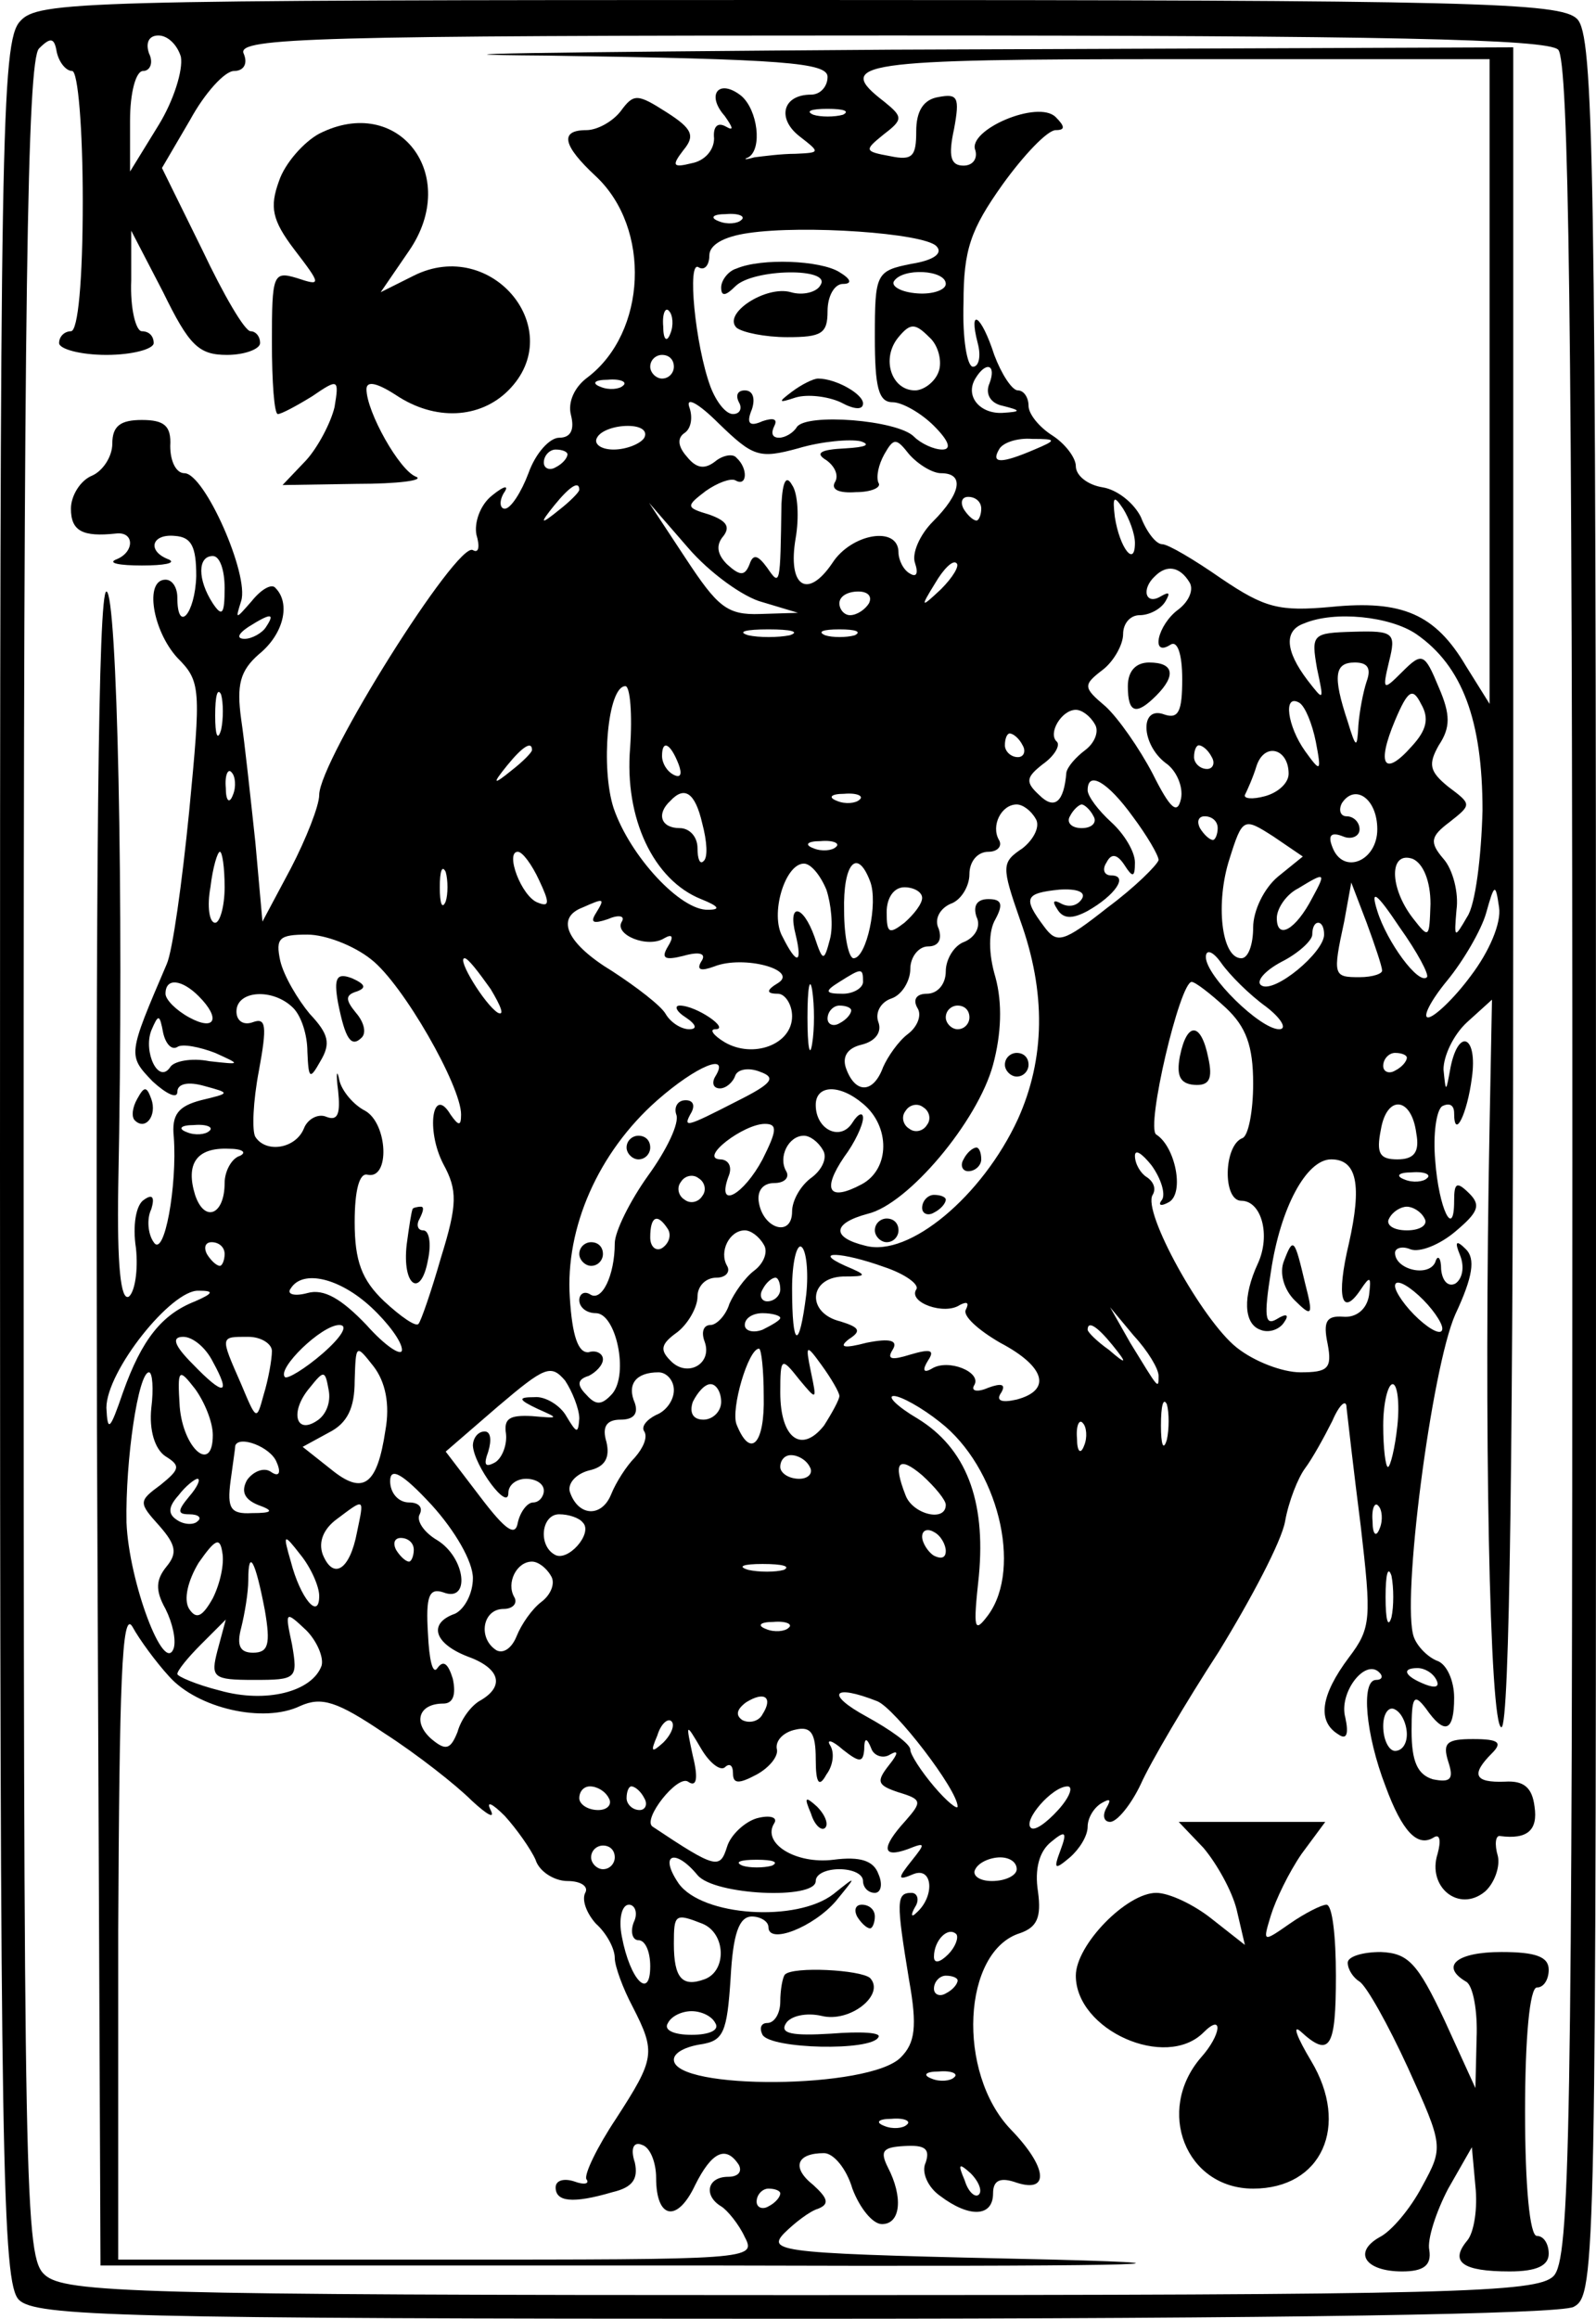 <?xml version="1.0" standalone="no"?>
<!DOCTYPE svg PUBLIC "-//W3C//DTD SVG 20010904//EN"
 "http://www.w3.org/TR/2001/REC-SVG-20010904/DTD/svg10.dtd">
<svg version="1.0" xmlns="http://www.w3.org/2000/svg"
 width="135pt" height="196pt" viewBox="0 0 135 196"
 preserveAspectRatio="xMidYMid meet">
<g transform="translate(0,196) scale(0.1,-0.1)"
fill="#000000" stroke="none">
<path d="M17 1942 c-16 -17 -17 -98 -17 -965 0 -846 2 -947 16 -961 14 -14 87
-16 655 -16 422 0 647 4 660 10 19 10 19 32 19 965 0 854 -2 955 -16 969 -14
14 -87 16 -658 16 -610 0 -644 -1 -659 -18z m44 -42 c5 0 9 -49 9 -110 0 -67
-4 -110 -10 -110 -5 0 -10 -4 -10 -10 0 -5 18 -10 40 -10 22 0 40 5 40 10 0 6
-4 10 -10 10 -5 0 -10 19 -9 43 l0 42 27 -52 c22 -45 30 -53 54 -53 15 0 28 5
28 10 0 6 -4 10 -8 10 -5 0 -23 31 -41 69 l-34 69 24 41 c12 22 29 41 37 41 8
0 12 6 8 15 -5 13 60 15 547 15 417 0 556 -3 565 -12 9 -9 12 -231 12 -939 0
-830 -2 -929 -16 -943 -14 -14 -85 -16 -636 -16 -564 0 -623 2 -640 17 -17 15
-18 58 -18 943 0 727 3 929 13 939 10 10 13 9 15 -3 2 -9 8 -16 13 -16z m92
12 c2 -11 -6 -37 -19 -58 l-24 -39 0 43 c0 24 5 42 11 42 6 0 9 7 5 15 -3 9 0
15 8 15 8 0 16 -8 19 -18z"/>
<path d="M463 1913 c201 -3 237 -6 237 -18 0 -8 -6 -15 -14 -15 -24 0 -29 -20
-10 -35 18 -14 18 -14 -3 -15 -12 0 -27 -2 -35 -3 -7 -2 -10 -2 -5 0 12 7 8
40 -6 52 -19 15 -30 1 -14 -17 7 -10 8 -13 1 -9 -7 4 -11 0 -10 -10 0 -10 -8
-19 -19 -21 -16 -4 -17 -2 -7 11 10 12 8 18 -14 32 -25 16 -28 16 -39 1 -7 -9
-20 -16 -29 -16 -23 0 -20 -13 8 -39 47 -44 43 -132 -7 -170 -11 -8 -17 -21
-14 -32 3 -12 0 -19 -10 -19 -8 0 -20 -13 -26 -30 -6 -16 -15 -30 -20 -30 -4
0 -5 6 -1 13 5 7 1 7 -10 -2 -10 -8 -15 -23 -13 -33 3 -10 2 -16 -3 -13 -13 8
-130 -178 -130 -207 0 -9 -11 -37 -24 -62 l-24 -45 -6 67 c-4 37 -9 84 -12
104 -4 29 -1 41 15 55 21 17 27 43 14 56 -3 4 -12 -1 -20 -11 -14 -16 -14 -16
-9 0 7 22 -31 108 -48 108 -7 0 -12 10 -12 23 1 17 -5 22 -24 22 -18 0 -25 -5
-25 -20 0 -11 -8 -23 -17 -27 -10 -4 -18 -17 -18 -28 0 -19 10 -24 38 -21 16
2 16 -16 0 -22 -7 -3 3 -5 22 -5 19 0 29 2 23 5 -19 7 -15 22 5 20 14 -1 18
-9 18 -34 -1 -32 -16 -49 -16 -18 0 8 -4 15 -10 15 -18 0 -11 -43 10 -66 20
-20 20 -26 10 -130 -6 -60 -14 -118 -19 -129 -33 -77 -33 -77 -12 -99 12 -11
21 -15 21 -9 0 7 9 9 23 5 22 -6 22 -6 -3 -12 -19 -5 -25 -12 -23 -31 3 -41
-8 -103 -17 -89 -5 7 -6 20 -2 28 3 10 1 13 -6 8 -7 -4 -10 -22 -7 -41 2 -19
-1 -37 -6 -41 -7 -4 -10 27 -9 92 5 248 -1 504 -10 504 -7 0 -9 -238 -8 -707
l3 -708 525 0 c331 -1 435 1 281 5 -228 5 -243 6 -228 22 9 9 22 19 29 21 10
4 8 9 -4 20 -19 15 -14 27 9 27 8 0 19 -13 24 -30 6 -16 17 -30 25 -30 16 0
18 23 5 48 -7 14 -4 17 14 18 17 1 22 -2 18 -14 -4 -8 2 -21 12 -28 25 -19 45
-18 45 2 0 11 6 14 20 9 28 -9 26 13 -5 45 -46 48 -41 151 8 166 14 5 18 13
15 35 -3 19 1 34 11 42 12 10 14 9 8 -7 -6 -16 -5 -17 8 -6 8 7 15 18 15 26 0
7 5 16 12 20 7 4 8 3 4 -4 -4 -7 -2 -12 3 -12 6 0 18 15 26 32 8 18 38 69 66
112 27 44 53 93 56 110 3 17 11 37 17 45 6 8 16 26 23 40 6 14 12 19 12 11 1
-9 6 -53 12 -100 9 -78 9 -86 -10 -111 -24 -32 -27 -54 -9 -65 7 -5 9 0 6 14
-6 21 17 51 29 38 3 -3 2 -6 -3 -6 -13 0 -9 -46 8 -90 14 -38 27 -52 41 -43 5
3 6 -3 3 -14 -9 -28 18 -50 40 -32 8 7 13 21 11 30 -3 10 -2 18 2 17 23 -3 32
5 29 25 -2 16 -9 22 -25 21 -26 -1 -29 6 -11 24 9 9 6 12 -16 12 -22 0 -26 -3
-21 -19 5 -15 2 -18 -13 -15 -13 4 -18 15 -18 41 0 29 2 32 12 19 16 -23 24
-20 24 9 0 14 -6 28 -14 31 -8 3 -17 12 -20 20 -11 29 15 228 35 273 15 32 17
47 9 55 -8 8 -10 7 -5 -5 4 -10 2 -20 -4 -24 -6 -3 -11 2 -12 12 0 10 -3 13
-5 6 -6 -13 -34 -6 -34 8 0 4 6 6 13 3 8 -3 25 4 38 15 19 16 22 22 12 32 -11
11 -13 9 -13 -6 0 -33 -13 -7 -16 34 -2 22 1 43 6 46 6 3 10 1 10 -6 0 -23 11
-1 15 30 5 35 -11 43 -18 9 -4 -22 -4 -22 -6 -2 0 11 8 29 20 40 l21 19 -2
-105 c-5 -258 0 -510 10 -510 7 0 10 243 10 710 l0 710 -527 -2 c-291 -2 -421
-4 -290 -5z m797 -275 l0 -273 -20 32 c-26 44 -54 56 -114 50 -44 -4 -56 -1
-93 24 -23 16 -45 29 -50 29 -5 0 -13 10 -18 23 -6 12 -20 23 -32 25 -13 2
-23 10 -23 18 0 7 -9 19 -20 26 -11 7 -20 18 -20 25 0 7 -4 13 -9 13 -5 0 -14
14 -20 30 -11 34 -22 41 -14 10 3 -11 1 -20 -4 -20 -5 0 -9 24 -8 54 0 45 6
62 33 100 18 25 38 46 45 46 8 0 8 3 0 11 -15 15 -75 -11 -68 -28 2 -7 -2 -13
-10 -13 -11 0 -13 8 -8 31 5 27 3 30 -13 27 -13 -2 -19 -12 -19 -29 0 -21 -3
-25 -22 -21 -22 4 -22 5 -6 18 17 13 17 15 1 28 -43 33 -23 36 247 36 l265 0
0 -272z m-547 225 c-7 -2 -19 -2 -25 0 -7 3 -2 5 12 5 14 0 19 -2 13 -5z m-86
-89 c-3 -3 -12 -4 -19 -1 -8 3 -5 6 6 6 11 1 17 -2 13 -5z m165 -22 c6 -6 -2
-12 -21 -15 -30 -6 -31 -8 -31 -62 0 -42 3 -55 15 -55 8 0 24 -9 35 -20 13
-13 15 -20 7 -20 -7 0 -18 5 -24 11 -14 14 -91 20 -99 8 -3 -5 -10 -9 -15 -9
-6 0 -7 4 -4 10 3 6 -1 7 -10 4 -11 -5 -14 -2 -9 10 3 9 1 16 -6 16 -6 0 -8
-4 -5 -10 3 -5 1 -10 -5 -10 -6 0 -14 10 -19 23 -13 35 -20 108 -10 101 5 -3
9 2 9 10 0 9 12 16 33 19 47 7 148 0 159 -11z m8 -32 c0 -5 -11 -9 -24 -8 -14
1 -22 6 -20 10 7 12 44 10 44 -2z m-233 -42 c-3 -8 -6 -5 -6 6 -1 11 2 17 5
13 3 -3 4 -12 1 -19z m227 -32 c-3 -9 -13 -16 -20 -16 -20 0 -29 27 -14 45 10
12 14 12 26 0 8 -7 11 -21 8 -29z m-224 4 c0 -5 -4 -10 -10 -10 -5 0 -10 5
-10 10 0 6 5 10 10 10 6 0 10 -4 10 -10z m267 -14 c-4 -9 1 -17 11 -19 16 -4
16 -5 0 -6 -19 -1 -32 14 -23 29 9 15 18 12 12 -4z m-310 -2 c-3 -3 -12 -4
-19 -1 -8 3 -5 6 6 6 11 1 17 -2 13 -5z m148 -53 c20 6 44 8 53 6 9 -3 4 -5
-13 -6 -21 -1 -26 -4 -16 -10 7 -5 11 -13 7 -19 -3 -6 4 -9 18 -8 13 0 22 4
19 8 -2 5 0 15 5 24 8 14 10 14 21 0 8 -9 20 -16 27 -16 20 0 17 -17 -7 -41
-11 -11 -18 -27 -15 -35 3 -9 1 -12 -4 -9 -6 3 -10 12 -10 18 0 23 -40 16 -56
-9 -21 -31 -38 -20 -31 21 3 17 2 38 -3 45 -5 9 -8 3 -9 -16 -1 -69 -1 -70
-12 -54 -8 11 -12 12 -15 3 -4 -10 -8 -10 -19 0 -8 8 -10 16 -3 24 6 8 2 13
-12 18 -20 6 -20 7 -3 20 10 7 21 11 25 9 10 -6 11 10 1 19 -3 4 -12 2 -18 -3
-9 -7 -16 -6 -24 4 -8 9 -8 16 -2 20 6 4 7 14 4 22 -3 9 8 3 25 -14 29 -28 34
-30 67 -21z m-130 9 c-3 -5 -15 -10 -26 -10 -11 0 -17 5 -14 10 3 6 15 10 26
10 11 0 17 -4 14 -10z m330 -10 c-28 -12 -37 -12 -30 0 3 6 16 10 28 9 21 0
21 -1 2 -9z m-395 -4 c0 -3 -4 -8 -10 -11 -5 -3 -10 -1 -10 4 0 6 5 11 10 11
6 0 10 -2 10 -4z m10 -30 c0 -2 -8 -10 -17 -17 -16 -13 -17 -12 -4 4 13 16 21
21 21 13z m340 -16 c0 -5 -2 -10 -4 -10 -3 0 -8 5 -11 10 -3 6 -1 10 4 10 6 0
11 -4 11 -10z m130 -29 c0 -21 -13 -4 -17 22 -2 17 -1 19 7 7 5 -8 10 -21 10
-29z m-315 -50 l30 -9 -32 -1 c-28 -1 -36 6 -63 47 l-31 47 33 -38 c18 -21 47
-42 63 -46z m-455 12 c0 -22 -2 -25 -10 -13 -13 20 -13 40 0 40 6 0 10 -12 10
-27z m606 -1 c-17 -16 -18 -16 -5 5 7 12 15 20 18 17 3 -2 -3 -12 -13 -22z
m210 6 c4 -6 0 -16 -9 -23 -18 -13 -24 -41 -7 -30 6 4 10 -8 10 -29 0 -27 -3
-34 -15 -30 -21 8 -20 -25 1 -41 9 -6 15 -20 13 -30 -3 -14 -9 -9 -24 21 -11
21 -29 47 -40 57 -19 16 -19 18 -2 31 9 7 17 21 17 30 0 9 6 16 14 16 8 0 18
5 22 12 4 7 3 8 -4 4 -13 -8 -17 6 -5 17 10 10 21 8 29 -5z m-271 -18 c-3 -5
-10 -10 -16 -10 -5 0 -9 5 -9 10 0 6 7 10 16 10 8 0 12 -4 9 -10z m-510 -20
c-3 -5 -12 -10 -18 -10 -7 0 -6 4 3 10 19 12 23 12 15 0z m973 -6 c39 -27 56
-73 56 -149 -1 -39 -6 -80 -13 -90 -11 -19 -11 -18 -9 6 2 14 -3 34 -11 43
-12 14 -11 19 5 31 19 15 19 15 -1 30 -16 13 -17 19 -8 35 10 15 10 26 0 49
-12 29 -14 30 -31 13 -16 -16 -17 -16 -11 9 6 24 4 26 -30 25 -35 -1 -36 -2
-31 -31 6 -28 6 -28 -8 -10 -19 25 -20 42 -3 48 26 11 73 6 95 -9z m-530 -1
c-10 -2 -26 -2 -35 0 -10 3 -2 5 17 5 19 0 27 -2 18 -5z m55 0 c-7 -2 -19 -2
-25 0 -7 3 -2 5 12 5 14 0 19 -2 13 -5z m433 -39 c-3 -9 -6 -25 -7 -37 -1 -20
-2 -20 -9 3 -13 39 -11 50 6 50 11 0 14 -5 10 -16z m-969 -41 c-3 -10 -5 -4
-5 12 0 17 2 24 5 18 2 -7 2 -21 0 -30z m346 -15 c-5 -60 20 -112 60 -128 15
-6 17 -9 6 -9 -23 -1 -66 45 -80 86 -11 34 -5 103 10 103 4 0 6 -24 4 -52z
m661 1 c-23 -26 -30 -16 -14 22 11 26 15 28 22 14 7 -12 5 -22 -8 -36z m-81 4
c5 -26 4 -26 -9 -8 -15 21 -19 49 -5 41 5 -3 11 -18 14 -33z m-187 15 c4 -6 0
-16 -8 -22 -8 -6 -15 -14 -16 -19 -2 -25 -10 -32 -23 -19 -12 11 -11 15 3 26
10 7 15 16 12 19 -8 7 4 27 16 27 5 0 12 -5 16 -12z m-61 -18 c3 -5 1 -10 -4
-10 -6 0 -11 5 -11 10 0 6 2 10 4 10 3 0 8 -4 11 -10z m-415 -4 c0 -2 -8 -10
-17 -17 -16 -13 -17 -12 -4 4 13 16 21 21 21 13z m124 -12 c3 -8 2 -12 -4 -9
-6 3 -10 10 -10 16 0 14 7 11 14 -7z m451 6 c3 -5 1 -10 -4 -10 -6 0 -11 5
-11 10 0 6 2 10 4 10 3 0 8 -4 11 -10z m65 -14 c0 -8 -9 -16 -20 -19 -11 -3
-18 -2 -17 1 2 4 7 15 10 25 7 20 27 14 27 -7z m-893 -18 c-3 -8 -6 -5 -6 6
-1 11 2 17 5 13 3 -3 4 -12 1 -19z m761 -18 c12 -16 22 -33 22 -37 -1 -4 -20
-23 -43 -40 -38 -30 -43 -31 -54 -16 -18 24 -16 28 13 31 15 1 23 -2 19 -8 -4
-6 -11 -7 -17 -4 -7 4 -8 2 -4 -4 5 -9 13 -9 26 -2 23 13 35 30 20 30 -6 0 -8
5 -4 11 4 8 9 7 15 -2 7 -11 9 -11 9 2 0 9 -9 24 -20 34 -11 10 -20 22 -20 27
0 17 17 7 38 -22z m-364 -6 c4 -15 5 -29 1 -32 -3 -3 -5 2 -5 11 0 10 -7 17
-15 17 -16 0 -20 12 -8 23 12 13 21 7 27 -19z m133 20 c-3 -3 -12 -4 -19 -1
-8 3 -5 6 6 6 11 1 17 -2 13 -5z m438 -25 c0 -27 -29 -39 -38 -15 -4 10 -1 13
9 9 7 -3 14 0 14 6 0 6 -5 11 -11 11 -5 0 -7 5 -4 11 11 17 30 4 30 -22z
m-289 9 c4 -6 -1 -17 -11 -25 -18 -12 -18 -15 -2 -61 22 -61 21 -117 -2 -168
-30 -65 -92 -117 -129 -107 -29 7 -28 19 2 27 34 8 93 78 106 126 7 26 8 52 2
74 -6 20 -6 39 0 49 7 13 5 17 -6 17 -10 0 -13 -6 -10 -15 4 -8 -1 -17 -10
-21 -9 -3 -16 -15 -16 -25 0 -11 -7 -19 -16 -19 -9 0 -12 -5 -8 -12 4 -6 0
-16 -8 -22 -8 -6 -17 -19 -21 -28 -8 -22 -23 -23 -31 -2 -4 10 0 18 13 21 12
3 17 11 14 19 -3 8 2 17 11 20 9 3 16 15 16 25 0 10 7 19 15 19 9 0 12 6 9 15
-4 8 1 17 10 21 9 3 16 15 16 25 0 11 7 19 16 19 8 0 12 5 9 10 -7 12 2 30 15
30 5 0 12 -5 16 -12z m49 2 c3 -5 -1 -10 -10 -10 -9 0 -13 5 -10 10 3 6 8 10
10 10 2 0 7 -4 10 -10z m105 -10 c0 -5 -2 -10 -4 -10 -3 0 -8 5 -11 10 -3 6
-1 10 4 10 6 0 11 -4 11 -10z m51 -41 c-12 -10 -21 -29 -21 -43 0 -14 -4 -26
-10 -26 -17 0 -22 47 -10 84 11 35 12 35 37 19 l25 -17 -21 -17z m-374 25 c-3
-3 -12 -4 -19 -1 -8 3 -5 6 6 6 11 1 17 -2 13 -5z m-517 -34 c0 -16 -4 -30 -8
-30 -5 0 -7 14 -4 30 2 17 6 30 8 30 2 0 4 -13 4 -30z m266 6 c9 -19 9 -23 -1
-19 -14 5 -28 43 -17 43 4 0 12 -11 18 -24z m754 -20 c-1 -29 -1 -30 -15 -12
-20 26 -20 57 0 50 9 -4 15 -19 15 -38z m-833 2 c-3 -7 -5 -2 -5 12 0 14 2 19
5 13 2 -7 2 -19 0 -25z m322 10 c4 -12 6 -31 3 -42 -5 -19 -6 -19 -13 2 -10
28 -23 29 -16 2 6 -25 1 -26 -11 -2 -11 19 2 62 18 62 6 0 14 -10 19 -22z m37
7 c7 -18 -3 -65 -14 -65 -4 0 -8 18 -8 40 -1 40 11 54 22 25z m374 -14 c-14
-27 -30 -36 -30 -17 0 8 8 20 18 25 23 14 24 14 12 -8z m-330 0 c0 -5 -7 -14
-15 -21 -13 -10 -15 -9 -15 9 0 12 6 21 15 21 8 0 15 -4 15 -9z m389 -61 c1
-3 -8 -6 -19 -6 -22 0 -23 1 -13 47 l6 33 13 -34 c7 -19 13 -37 13 -40z m38
-6 c-7 -7 -34 30 -42 56 -6 19 -1 16 19 -14 15 -21 25 -40 23 -42z m37 1 c-14
-19 -31 -35 -36 -35 -5 0 2 14 16 31 14 17 29 43 33 57 7 25 8 26 11 5 2 -13
-8 -37 -24 -58z m-740 53 c-5 -8 -2 -9 10 -5 9 4 15 3 12 -2 -7 -11 22 -23 36
-14 7 4 8 1 3 -7 -6 -10 -3 -12 13 -8 14 4 20 2 15 -5 -4 -7 0 -8 11 -4 25 10
72 -3 54 -14 -10 -6 -10 -9 0 -9 6 0 12 -9 12 -19 0 -24 -33 -36 -57 -22 -10
6 -13 11 -8 11 13 0 -16 20 -30 20 -5 0 -3 -5 5 -10 9 -6 10 -10 3 -10 -7 0
-16 6 -20 13 -4 7 -25 23 -45 36 -38 23 -49 45 -25 54 18 8 19 8 11 -5z m616
-18 c0 -15 -42 -50 -53 -43 -5 3 2 12 17 20 14 7 26 18 26 23 0 6 2 10 5 10 3
0 5 -4 5 -10z m-806 -21 c27 -21 76 -107 76 -131 0 -10 -2 -10 -9 0 -15 25
-21 -13 -6 -42 12 -22 12 -34 -2 -79 -8 -28 -17 -54 -19 -56 -2 -3 -15 6 -29
19 -19 18 -25 34 -25 67 0 27 4 42 11 40 19 -4 17 43 -2 54 -10 5 -20 17 -22
26 -2 10 -3 6 -1 -9 2 -19 0 -26 -10 -22 -7 3 -16 -2 -19 -10 -7 -17 -32 -21
-41 -7 -3 5 -2 30 3 56 7 38 6 45 -5 41 -8 -3 -14 1 -14 9 0 18 31 20 48 3 7
-7 12 -23 12 -37 1 -23 2 -24 11 -8 9 15 7 23 -9 40 -10 12 -22 32 -25 45 -4
19 -1 22 23 22 15 0 39 -9 54 -21z m757 -40 c13 -10 18 -19 11 -19 -16 0 -62
45 -62 61 0 7 6 5 13 -5 7 -10 24 -27 38 -37z m-656 15 c9 -15 12 -23 6 -20
-11 7 -35 46 -28 46 3 0 12 -12 22 -26z m272 -46 c-2 -13 -4 -3 -4 22 0 25 2
35 4 23 2 -13 2 -33 0 -45z m43 52 c0 -5 -8 -10 -17 -10 -15 0 -16 2 -3 10 19
12 20 12 20 0z m-562 -12 c19 -19 14 -30 -8 -18 -11 6 -20 15 -20 20 0 14 14
12 28 -2z m869 -10 c17 -16 23 -32 23 -64 0 -23 -4 -44 -9 -46 -16 -6 -17 -53
-1 -53 17 0 25 -29 14 -53 -13 -28 -12 -51 2 -56 7 -3 16 0 20 6 5 7 2 8 -6 3
-10 -6 -11 2 -5 40 8 54 30 95 51 95 22 0 26 -22 15 -71 -11 -46 -6 -63 10
-39 8 12 9 11 7 -5 -2 -12 -11 -19 -22 -18 -14 1 -17 -4 -13 -23 4 -21 0 -24
-23 -24 -15 0 -39 9 -54 21 -29 23 -80 115 -71 129 3 5 1 11 -5 15 -5 3 -10
11 -10 18 0 6 6 2 14 -8 8 -11 12 -24 9 -29 -4 -5 -1 -6 6 -2 13 8 5 47 -11
57 -9 6 20 129 30 129 3 0 16 -10 29 -22z m-317 -2 c0 -3 -4 -8 -10 -11 -5 -3
-10 -1 -10 4 0 6 5 11 10 11 6 0 10 -2 10 -4z m100 -6 c0 -5 -4 -10 -10 -10
-5 0 -10 5 -10 10 0 6 5 10 10 10 6 0 10 -4 10 -10z m-670 -25 c4 3 19 0 32
-5 22 -10 22 -10 -5 -7 -15 3 -30 0 -33 -5 -10 -15 -23 13 -16 31 6 14 7 14
10 -2 2 -9 7 -15 12 -12z m1040 -9 c0 -3 -4 -8 -10 -11 -5 -3 -10 -1 -10 4 0
6 5 11 10 11 6 0 10 -2 10 -4z m-585 -16 c-3 -5 -2 -10 4 -10 5 0 11 5 13 11
2 5 11 7 21 3 14 -5 10 -10 -20 -25 -43 -22 -46 -23 -38 -9 3 6 1 10 -5 10 -7
0 -10 -6 -8 -12 3 -7 -8 -30 -24 -52 -15 -21 -28 -47 -28 -57 0 -27 -11 -50
-21 -43 -5 3 -9 0 -9 -5 0 -6 6 -11 14 -11 17 0 28 -51 14 -68 -9 -10 -14 -10
-22 -1 -8 8 -8 13 2 16 6 3 12 9 12 14 0 5 -6 8 -12 6 -9 -1 -14 14 -16 46 -4
59 24 123 74 167 33 29 62 41 49 20z m125 -23 c23 -19 23 -55 -1 -68 -28 -15
-34 -5 -15 23 9 12 16 27 16 33 0 5 -4 4 -9 -4 -10 -16 -31 -6 -31 15 0 17 20
18 40 1z m54 -18 c-3 -5 -10 -7 -15 -3 -5 3 -7 10 -3 15 3 5 10 7 15 3 5 -3 7
-10 3 -15z m414 -7 c3 -16 -2 -22 -16 -22 -15 0 -18 5 -14 25 5 30 26 28 30
-3z m-1021 2 c-3 -3 -12 -4 -19 -1 -8 3 -5 6 6 6 11 1 17 -2 13 -5z m468 -24
c-16 -30 -39 -43 -29 -15 4 9 0 15 -7 15 -18 1 20 30 38 30 11 0 10 -6 -2 -30z
m51 8 c4 -6 0 -16 -9 -23 -10 -7 -17 -20 -17 -29 0 -22 -24 -15 -28 7 -2 10 3
17 13 17 9 0 13 5 10 10 -7 12 2 30 15 30 5 0 12 -5 16 -12z m-493 -5 c-7 -2
-13 -13 -13 -23 0 -27 -17 -34 -25 -10 -8 26 1 40 28 39 12 0 16 -3 10 -6z
m391 -34 c-3 -5 -10 -7 -15 -3 -5 3 -7 10 -3 15 3 5 10 7 15 3 5 -3 7 -10 3
-15z m613 15 c-3 -3 -12 -4 -19 -1 -8 3 -5 6 6 6 11 1 17 -2 13 -5z m-2 -34
c3 -5 -3 -10 -15 -10 -12 0 -18 5 -15 10 3 6 10 10 15 10 5 0 12 -4 15 -10z
m-640 -9 c3 -5 1 -12 -5 -16 -5 -3 -10 1 -10 9 0 18 6 21 15 7z m81 -13 c4 -6
0 -16 -8 -22 -8 -6 -17 -19 -21 -28 -3 -10 -11 -18 -16 -18 -6 0 -8 -6 -5 -14
7 -19 -15 -31 -29 -16 -9 9 -8 14 6 24 9 7 17 21 17 30 0 9 7 16 16 16 8 0 12
5 9 10 -7 12 2 30 15 30 5 0 12 -5 16 -12z m-456 -8 c0 -5 -2 -10 -4 -10 -3 0
-8 5 -11 10 -3 6 -1 10 4 10 6 0 11 -4 11 -10z m492 -34 c-6 -48 -12 -46 -12
5 0 22 4 38 8 35 4 -3 6 -21 4 -40z m66 23 c18 -6 30 -15 27 -19 -7 -11 24
-22 37 -13 6 3 8 2 5 -4 -3 -5 10 -17 29 -28 38 -20 44 -40 14 -48 -13 -3 -18
-1 -13 6 4 7 0 8 -11 4 -9 -4 -15 -3 -12 2 7 11 -22 23 -36 14 -7 -4 -8 -1 -3
7 6 9 2 10 -15 5 -16 -5 -20 -4 -15 4 5 8 -2 10 -22 6 -19 -5 -24 -4 -15 3 11
7 9 10 -7 15 -29 7 -27 37 2 38 21 0 21 1 2 9 -29 13 -3 12 33 -1z m-434 -34
c14 -13 26 -29 26 -36 0 -6 -14 3 -30 21 -21 22 -36 31 -50 27 -11 -3 -18 -1
-14 4 10 16 41 9 68 -16z m346 15 c0 -5 -5 -10 -11 -10 -5 0 -7 5 -4 10 3 6 8
10 11 10 2 0 4 -4 4 -10z m560 -33 c0 -6 -9 -2 -20 8 -11 10 -20 23 -20 28 0
6 9 2 20 -8 11 -10 20 -23 20 -28z m-1055 23 c-28 -11 -45 -32 -61 -77 -11
-32 -13 -34 -14 -13 0 31 55 100 78 99 13 0 13 -2 -3 -9z m495 -14 c0 -2 -7
-6 -15 -10 -8 -3 -15 -1 -15 4 0 6 7 10 15 10 8 0 15 -2 15 -4z m320 -49 c0
-12 0 -11 -24 28 l-17 30 20 -24 c12 -13 21 -28 21 -34z m-707 19 c-15 -13
-30 -22 -32 -20 -7 7 31 44 46 44 8 0 2 -10 -14 -24z m668 7 c13 -16 12 -17
-3 -4 -10 7 -18 15 -18 17 0 8 8 3 21 -13z m-761 -14 c16 -29 9 -29 -17 -2
-16 16 -18 23 -8 23 8 0 19 -9 25 -21z m50 9 c0 -7 -3 -24 -7 -37 -6 -22 -6
-22 -19 9 -18 41 -18 40 6 40 11 0 20 -6 20 -12z m96 -67 c-7 -47 -19 -55 -46
-33 l-24 19 22 12 c16 8 22 21 22 44 1 31 1 31 16 12 10 -13 14 -32 10 -54z
m320 29 c1 -40 -11 -54 -23 -24 -5 13 10 64 19 64 2 0 4 -18 4 -40z m64 0 c0
-3 -6 -14 -13 -25 -19 -24 -37 -11 -37 28 0 30 1 30 16 11 15 -18 15 -18 10 6
-5 24 -4 24 9 6 8 -11 15 -23 15 -26z m-220 -19 c-1 -13 -2 -13 -11 2 -5 9
-18 17 -27 16 -14 0 -14 -2 3 -10 18 -8 18 -8 -5 -6 -19 1 -24 -2 -22 -15 1
-9 -3 -20 -9 -24 -9 -5 -10 -2 -6 9 3 10 2 17 -3 17 -6 0 -10 -6 -10 -12 1
-17 30 -56 30 -40 0 7 7 12 15 12 8 0 15 -4 15 -10 0 -5 -4 -10 -9 -10 -5 0
-11 -8 -13 -17 -2 -12 -10 -7 -32 22 l-29 38 44 38 c40 34 45 36 57 22 6 -9
12 -24 12 -32z m-362 9 c-2 -19 3 -35 12 -41 13 -8 12 -11 -4 -24 -19 -14 -19
-15 -1 -35 14 -16 15 -23 6 -34 -9 -11 -10 -20 -1 -36 6 -12 9 -26 7 -33 -8
-24 -38 56 -40 106 -1 53 10 127 19 127 3 0 4 -14 2 -30z m52 -23 c0 -33 -25
-12 -28 24 -2 32 -1 33 13 15 8 -11 15 -28 15 -39z m88 12 c-18 -12 -23 8 -6
28 12 15 13 15 16 -2 2 -10 -2 -21 -10 -26z m302 26 c0 -9 -7 -18 -15 -21 -8
-4 -13 -10 -10 -14 3 -5 -1 -14 -8 -22 -7 -7 -16 -21 -20 -31 -8 -20 -28 -19
-35 2 -2 7 5 15 16 18 14 3 18 11 15 24 -4 13 0 19 12 19 11 0 15 5 12 14 -7
16 1 26 20 26 7 0 13 -7 13 -15z m40 -10 c0 -8 -7 -15 -15 -15 -9 0 -12 6 -9
15 4 8 10 15 15 15 5 0 9 -7 9 -15z m572 -20 c-2 -19 -6 -35 -8 -35 -2 0 -4
16 -4 35 0 19 4 35 8 35 4 0 6 -16 4 -35z m-387 3 c49 -38 70 -123 41 -163
-12 -16 -13 -13 -8 33 6 64 -11 108 -52 133 -17 10 -26 19 -20 19 6 0 24 -10
39 -22z m192 -15 c-3 -10 -5 -4 -5 12 0 17 2 24 5 18 2 -7 2 -21 0 -30z m-70
-5 c-3 -8 -6 -5 -6 6 -1 11 2 17 5 13 3 -3 4 -12 1 -19z m-683 -14 c4 -9 2
-13 -5 -8 -6 4 -15 0 -20 -7 -5 -9 -3 -16 9 -21 14 -5 13 -7 -5 -7 -18 -1 -21
4 -18 27 2 15 4 28 4 30 3 9 30 -1 35 -14z m451 -4 c3 -5 -1 -10 -9 -10 -9 0
-16 5 -16 10 0 6 4 10 9 10 6 0 13 -4 16 -10z m115 -32 c0 -15 -28 -8 -34 8
-11 28 -6 34 14 17 11 -10 20 -21 20 -25z m-400 -62 c0 -13 -7 -26 -15 -30
-23 -8 -18 -25 10 -36 28 -10 32 -25 12 -37 -8 -4 -17 -16 -20 -27 -6 -15 -10
-16 -22 -6 -16 14 -11 30 10 30 8 0 11 7 8 21 -4 13 -8 16 -13 9 -4 -6 -7 7
-8 29 -2 32 1 39 13 35 23 -9 19 29 -5 44 -12 7 -18 17 -15 22 3 6 -1 10 -9
10 -9 0 -16 8 -16 18 0 12 10 7 35 -20 20 -22 35 -48 35 -62z m-240 69 c-10
-12 -10 -15 0 -15 8 0 11 -3 7 -6 -3 -3 -11 -3 -17 1 -8 5 -8 11 1 21 6 8 14
14 16 14 3 0 0 -7 -7 -15z m142 -30 c-6 -32 -20 -41 -29 -19 -4 11 1 22 12 30
24 18 23 18 17 -11z m865 3 c-3 -8 -6 -5 -6 6 -1 11 2 17 5 13 3 -3 4 -12 1
-19z m-674 5 c9 -9 -13 -34 -24 -27 -14 8 -11 34 4 34 8 0 17 -3 20 -7z m307
-24 c0 -6 -4 -7 -10 -4 -5 3 -10 11 -10 16 0 6 5 7 10 4 6 -3 10 -11 10 -16z
m-620 -40 c-9 -16 -14 -18 -20 -9 -5 8 -1 24 8 39 14 20 18 22 20 9 2 -10 -2
-27 -8 -39z m90 2 c0 -21 -16 -2 -24 29 -7 24 -6 24 8 6 9 -11 16 -27 16 -35z
m80 39 c0 -5 -2 -10 -4 -10 -3 0 -8 5 -11 10 -3 6 -1 10 4 10 6 0 11 -4 11
-10z m-126 -51 c5 -29 3 -36 -10 -36 -11 0 -14 6 -10 21 3 12 6 30 6 40 0 28
6 17 14 -25z m242 29 c4 -6 0 -16 -8 -22 -8 -6 -17 -19 -21 -29 -4 -10 -11
-15 -17 -12 -16 10 -12 35 6 35 8 0 12 5 9 10 -7 12 2 30 15 30 5 0 12 -5 16
-12z m197 5 c-7 -2 -21 -2 -30 0 -10 3 -4 5 12 5 17 0 24 -2 18 -5z m514 -40
c-3 -10 -5 -2 -5 17 0 19 2 27 5 18 2 -10 2 -26 0 -35z m-1034 -50 c24 -27 80
-40 111 -25 18 8 31 4 71 -23 28 -18 61 -44 74 -57 13 -12 20 -16 16 -8 -4 8
1 6 12 -5 10 -11 22 -28 26 -37 3 -10 16 -18 27 -18 12 0 18 -5 15 -10 -3 -6
1 -17 9 -26 9 -8 16 -21 16 -29 0 -7 7 -26 15 -41 20 -39 19 -44 -14 -95 -16
-24 -27 -47 -25 -51 3 -4 -2 -5 -10 -2 -9 3 -16 1 -16 -5 0 -12 14 -14 48 -4
17 4 22 11 19 25 -4 12 -1 18 6 15 7 -2 12 -15 12 -28 0 -35 18 -38 33 -6 14
28 26 34 37 17 3 -6 -1 -10 -9 -10 -18 0 -21 -16 -6 -25 5 -3 15 -15 20 -26
10 -19 5 -19 -260 -19 l-270 0 0 278 c1 208 3 272 12 257 6 -11 20 -30 31 -42z
m129 9 c-8 -22 -47 -32 -86 -21 -20 5 -36 12 -36 14 0 3 9 14 20 25 l21 21 -7
-26 c-6 -23 -4 -25 31 -25 36 0 37 1 32 30 -6 28 -6 29 12 12 9 -9 15 -23 13
-30z m395 32 c-3 -3 -12 -4 -19 -1 -8 3 -5 6 6 6 11 1 17 -2 13 -5z m548 -44
c3 -6 -1 -7 -9 -4 -18 7 -21 14 -7 14 6 0 13 -4 16 -10z m-570 -29 c-3 -6 -11
-8 -17 -5 -6 4 -5 9 3 15 16 10 23 4 14 -10z m97 11 c15 -6 68 -75 68 -89 0
-3 -9 4 -20 17 -11 13 -20 27 -20 31 0 5 -17 17 -37 28 -35 19 -29 28 9 13z
m448 -28 c0 -8 -4 -14 -10 -14 -5 0 -10 9 -10 21 0 11 5 17 10 14 6 -3 10 -13
10 -21z m-629 -7 c-10 -9 -11 -8 -5 6 3 10 9 15 12 12 3 -3 0 -11 -7 -18z m52
-21 c4 4 7 2 7 -5 0 -9 5 -9 20 -1 11 6 19 16 17 22 -1 7 6 14 16 16 13 3 17
-3 17 -25 0 -21 3 -24 9 -13 6 8 7 19 3 25 -3 5 2 4 11 -4 14 -11 17 -11 18 0
0 10 2 11 6 1 2 -6 10 -9 16 -5 7 4 7 1 -1 -9 -11 -14 -10 -17 8 -23 20 -6 20
-8 6 -24 -21 -23 -20 -32 2 -24 15 6 15 5 3 -10 -12 -15 -12 -17 2 -11 16 6
18 -19 2 -33 -4 -4 -5 -2 -1 5 4 6 2 12 -3 12 -13 0 -13 -7 -2 -74 7 -39 5
-53 -7 -65 -26 -27 -192 -28 -192 -2 0 6 10 11 23 13 19 3 22 10 25 56 2 37 7
52 18 52 7 0 14 -4 14 -9 0 -15 38 0 57 22 18 22 18 22 -2 6 -31 -24 -111 -19
-131 9 -17 25 -3 30 16 7 14 -17 100 -21 100 -5 0 6 9 10 20 10 11 0 20 -4 20
-10 0 -5 4 -10 10 -10 5 0 7 7 3 16 -4 11 -15 15 -38 12 -32 -4 -61 14 -50 31
3 5 -4 7 -15 4 -10 -3 -22 -14 -25 -24 -6 -19 -9 -19 -63 17 -9 6 21 44 30 38
7 -5 9 2 4 22 -6 28 -6 28 7 6 7 -12 16 -19 20 -16z m-98 -26 c3 -5 -1 -10 -9
-10 -9 0 -16 5 -16 10 0 6 4 10 9 10 6 0 13 -4 16 -10z m30 0 c3 -5 1 -10 -4
-10 -6 0 -11 5 -11 10 0 6 2 10 4 10 3 0 8 -4 11 -10z m350 -10 c-10 -11 -20
-18 -23 -15 -7 6 18 35 31 35 5 0 2 -9 -8 -20z m-375 -40 c0 -5 -4 -10 -10
-10 -5 0 -10 5 -10 10 0 6 5 10 10 10 6 0 10 -4 10 -10z m133 -7 c-7 -2 -19
-2 -25 0 -7 3 -2 5 12 5 14 0 19 -2 13 -5z m207 -3 c0 -5 -9 -10 -21 -10 -11
0 -17 5 -14 10 3 6 13 10 21 10 8 0 14 -4 14 -10z m-324 -45 c-3 -8 -1 -15 4
-15 6 0 10 -10 10 -22 0 -29 -17 -12 -24 25 -3 15 0 27 6 27 5 0 8 -7 4 -15z
m58 -1 c20 -8 21 -40 2 -47 -19 -7 -26 1 -26 30 0 25 1 26 24 17z m208 -26
c-7 -7 -12 -8 -12 -2 0 14 12 26 19 19 2 -3 -1 -11 -7 -17z m8 -22 c0 -3 -4
-8 -10 -11 -5 -3 -10 -1 -10 4 0 6 5 11 10 11 6 0 10 -2 10 -4z m-205 -36 c4
-6 -5 -10 -20 -10 -15 0 -24 4 -20 10 3 6 12 10 20 10 8 0 17 -4 20 -10z m202
-46 c-3 -3 -12 -4 -19 -1 -8 3 -5 6 6 6 11 1 17 -2 13 -5z m-40 -40 c-3 -3
-12 -4 -19 -1 -8 3 -5 6 6 6 11 1 17 -2 13 -5z m61 -59 c-3 -3 -9 2 -12 12 -6
14 -5 15 5 6 7 -7 10 -15 7 -18z m-168 1 c0 -3 -4 -8 -10 -11 -5 -3 -10 -1
-10 4 0 6 5 11 10 11 6 0 10 -2 10 -4z"/>
<path d="M623 1733 c-7 -2 -13 -10 -13 -16 0 -8 4 -7 12 1 15 15 82 16 72 1
-3 -6 -15 -9 -25 -6 -21 6 -58 -18 -46 -30 5 -4 24 -8 43 -8 29 0 34 3 34 22
0 13 6 23 13 23 8 0 7 4 -3 10 -16 10 -66 12 -87 3z"/>
<path d="M670 1629 c-12 -9 -12 -10 3 -5 10 3 27 1 38 -4 11 -6 19 -7 19 -1 0
8 -23 21 -38 21 -4 0 -14 -5 -22 -11z"/>
<path d="M954 1380 c0 -23 7 -25 24 -8 17 17 15 28 -6 28 -11 0 -18 -7 -18
-20z"/>
<path d="M850 1060 c0 -5 5 -10 10 -10 6 0 10 5 10 10 0 6 -4 10 -10 10 -5 0
-10 -4 -10 -10z"/>
<path d="M815 980 c-3 -5 -1 -10 4 -10 6 0 11 5 11 10 0 6 -2 10 -4 10 -3 0
-8 -4 -11 -10z"/>
<path d="M780 939 c0 -5 5 -7 10 -4 6 3 10 8 10 11 0 2 -4 4 -10 4 -5 0 -10
-5 -10 -11z"/>
<path d="M740 920 c0 -5 5 -10 10 -10 6 0 10 5 10 10 0 6 -4 10 -10 10 -5 0
-10 -4 -10 -10z"/>
<path d="M286 1112 c6 -30 11 -38 20 -29 4 4 2 13 -5 21 -9 11 -9 15 1 18 8 3
7 6 -4 11 -13 5 -16 1 -12 -21z"/>
<path d="M349 938 c-1 -2 -3 -15 -5 -30 -4 -35 12 -46 18 -13 3 14 1 25 -4 25
-5 0 -6 5 -3 10 3 6 4 10 1 10 -3 0 -7 -1 -7 -2z"/>
<path d="M998 1067 c-3 -16 0 -23 12 -24 13 -1 16 5 12 23 -6 30 -18 31 -24 1z"/>
<path d="M1086 894 c-4 -10 0 -24 9 -33 15 -15 16 -13 9 14 -9 38 -10 40 -18
19z"/>
<path d="M530 990 c0 -5 5 -10 10 -10 6 0 10 5 10 10 0 6 -4 10 -10 10 -5 0
-10 -4 -10 -10z"/>
<path d="M490 900 c0 -5 5 -10 10 -10 6 0 10 5 10 10 0 6 -4 10 -10 10 -5 0
-10 -4 -10 -10z"/>
<path d="M686 427 c3 -10 9 -15 12 -12 3 3 0 11 -7 18 -10 9 -11 8 -5 -6z"/>
<path d="M725 340 c3 -5 8 -10 11 -10 2 0 4 5 4 10 0 6 -5 10 -11 10 -5 0 -7
-4 -4 -10z"/>
<path d="M664 291 c-2 -2 -4 -13 -4 -23 0 -10 -5 -18 -11 -18 -5 0 -7 -4 -4
-10 7 -12 92 -14 98 -2 3 4 -15 5 -40 3 -33 -2 -44 0 -38 9 4 6 17 9 30 6 24
-6 54 18 41 32 -8 7 -65 10 -72 3z"/>
<path d="M270 1847 c-13 -7 -29 -25 -34 -40 -8 -22 -6 -33 13 -58 23 -30 23
-31 2 -24 -20 6 -21 3 -21 -54 0 -34 2 -61 5 -61 3 0 16 7 29 15 22 15 23 15
19 -9 -3 -13 -14 -34 -24 -45 l-20 -21 63 1 c35 0 57 3 50 6 -14 5 -42 55 -42
74 0 7 8 6 25 -5 33 -22 71 -20 95 4 51 51 -14 130 -80 97 l-28 -14 24 35 c44
64 -9 133 -76 99z"/>
<path d="M116 1031 c-4 -7 -5 -15 -2 -18 9 -9 19 4 14 18 -4 11 -6 11 -12 0z"/>
<path d="M1018 398 c11 -13 24 -36 28 -52 l7 -30 -28 22 c-15 12 -36 22 -47
22 -25 0 -68 -44 -68 -70 0 -46 76 -80 108 -48 17 17 15 -2 -2 -21 -39 -45
-13 -111 44 -111 58 0 82 53 49 108 -12 20 -16 31 -9 25 25 -23 30 -14 30 47
0 33 -3 60 -8 60 -4 0 -18 -7 -31 -16 -23 -16 -23 -16 -16 7 4 13 15 36 26 52
l20 27 -62 0 -62 0 21 -22z"/>
<path d="M1140 301 c0 -6 5 -13 10 -16 6 -4 24 -36 41 -73 30 -66 30 -67 12
-100 -10 -19 -26 -38 -36 -43 -23 -13 -12 -29 19 -29 18 0 25 5 23 18 -2 9 6
33 16 52 l20 35 3 -33 c2 -18 -1 -39 -7 -46 -15 -18 -4 -26 36 -26 23 0 33 5
33 15 0 8 -4 15 -10 15 -6 0 -10 42 -10 105 0 63 4 105 10 105 6 0 10 7 10 15
0 11 -11 15 -40 15 -38 0 -52 -12 -30 -25 6 -3 10 -25 9 -48 l-1 -42 -26 57
c-23 49 -31 57 -54 58 -16 0 -28 -4 -28 -9z"/>
</g>
</svg>
